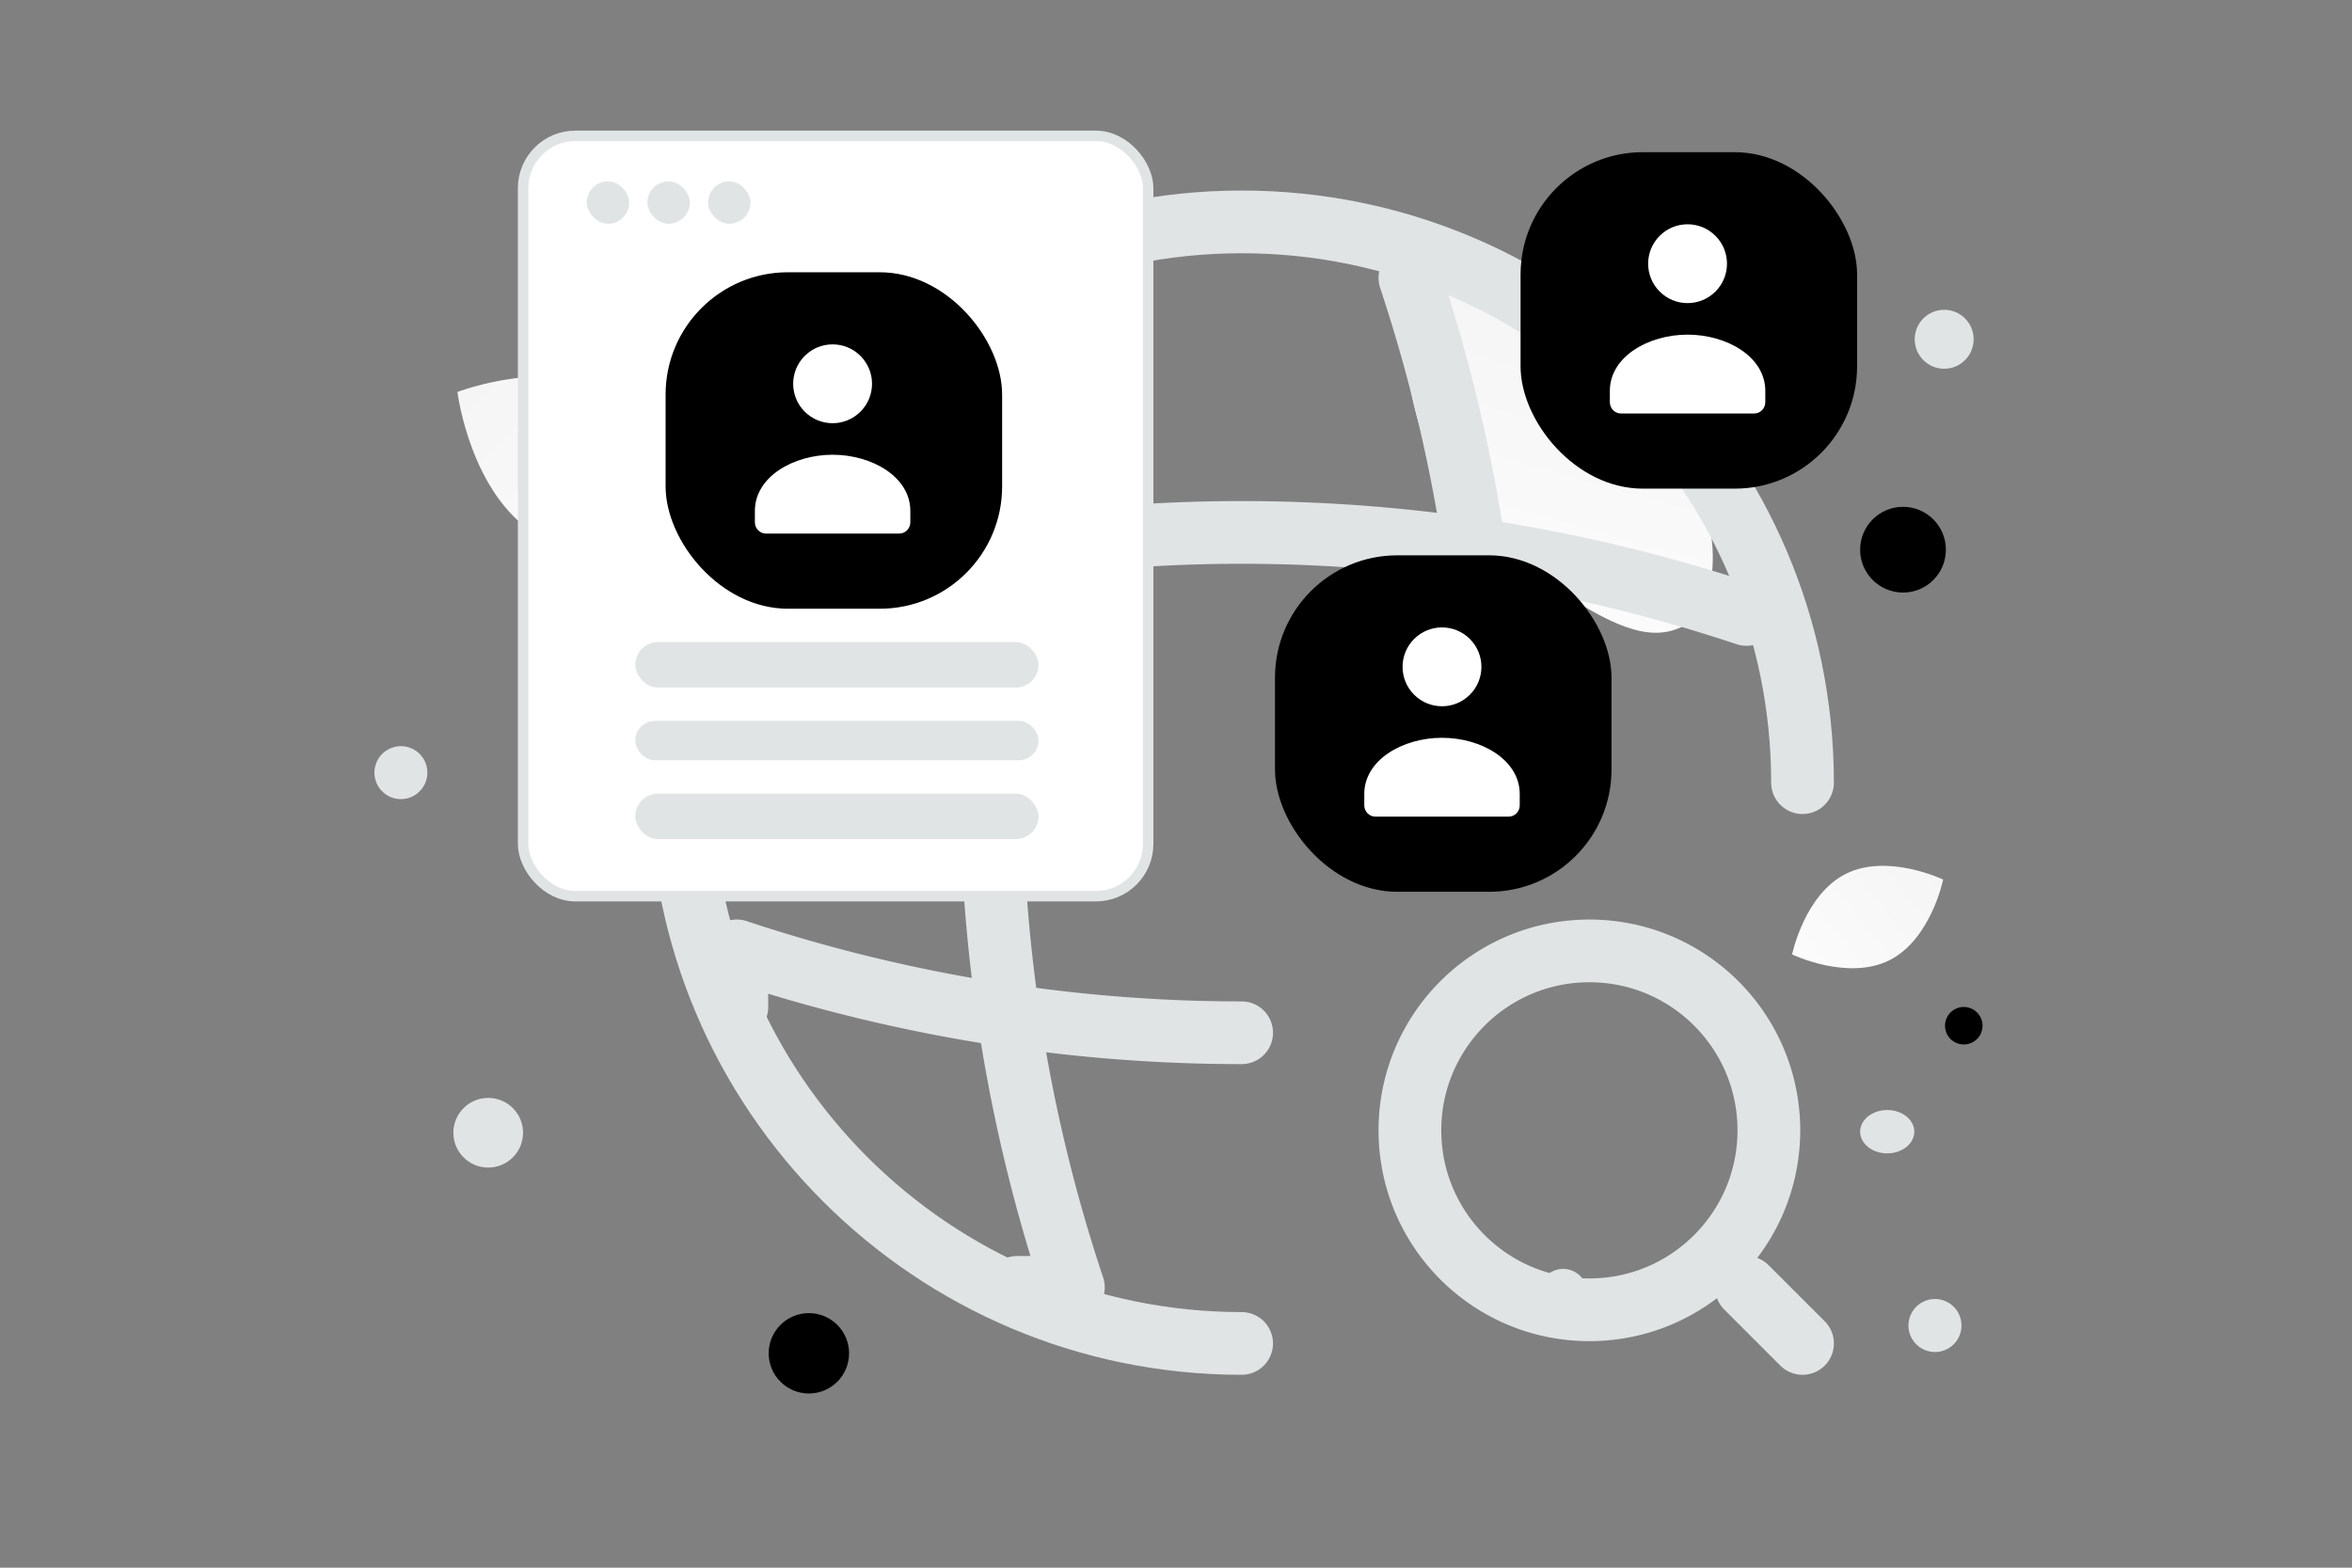 <svg width="900" height="600" viewBox="0 0 900 600" fill="none" xmlns="http://www.w3.org/2000/svg"><rect x="0" y="0" width="900" height="600" fill="#808080" stroke="none"/><path fill="transparent" d="M0 0h900v600H0z"/><path d="M645.806 238.607c-12.375 7.93-27.086 2.077-48.179-11.94-15.861-10.544-30.444-19.936-42.305-37.982-8.304-12.626-12.967-26.201-15.258-38.192-2.484-12.992-7.185-28.814 3.324-36.434 14.439-10.465 60.653-1.108 88.963 39.024 31.094 44.091 25.555 77.777 13.455 85.524z" fill="url(#a)"/><path d="M722.891 367.562c-15.957 7.916-37.135-2.262-37.135-2.262s4.707-23.007 20.672-30.911c15.957-7.916 37.127 2.251 37.127 2.251s-4.707 23.007-20.664 30.922z" fill="url(#b)"/><path d="M205.71 204.9c25.828 15.48 62.883 1.17 62.883 1.17s-4.845-39.401-30.688-54.864c-25.828-15.479-62.868-1.187-62.868-1.187s4.846 39.402 30.673 54.881z" fill="url(#c)"/><circle cx="728.192" cy="210.385" r="16.408" transform="rotate(180 728.192 210.385)" fill="#000"/><circle cx="239.441" cy="269.515" r="13.508" transform="rotate(180 239.441 269.515)" fill="#000"/><circle r="15.383" transform="matrix(-1 0 0 1 309.52 517.953)" fill="#000"/><circle r="7.179" transform="matrix(-1 0 0 1 751.446 392.576)" fill="#000"/><circle r="9.23" transform="matrix(-1 0 0 1 598.136 494.874)" fill="#E1E4E5"/><circle r="13.332" transform="matrix(-1 0 0 1 186.816 433.533)" fill="#E1E4E5"/><circle r="10.147" transform="matrix(-1 0 0 1 740.421 507.311)" fill="#E1E4E5"/><circle r="11.281" transform="matrix(-1 0 0 1 743.947 129.849)" fill="#E1E4E5"/><circle r="10.13" transform="scale(1 -1) rotate(-75 -115.987 -247.818)" fill="#E1E4E5"/><circle r="4.216" transform="matrix(-1 0 0 1 348.185 95.42)" fill="#E1E4E5"/><ellipse rx="10.366" ry="8.293" transform="matrix(-1 0 0 1 722.15 433.135)" fill="#E1E4E5"/><path d="M689.741 299.549c0-118.473-96.151-214.624-214.624-214.624-118.472 0-214.624 96.151-214.624 214.624 0 118.472 96.152 214.623 214.624 214.623" stroke="#E1E4E5" stroke-width="24" stroke-linecap="round" stroke-linejoin="round"/><path d="M389.27 106.387h21.462a610.047 610.047 0 0 0 0 386.323H389.27m150.234-386.323c20.819 62.67 31.336 127.916 31.336 193.162" stroke="#E1E4E5" stroke-width="24" stroke-linecap="round" stroke-linejoin="round"/><path d="M281.956 385.398v-21.462c62.67 20.819 127.916 31.336 193.161 31.336M281.956 235.164a610.033 610.033 0 0 1 386.323 0m-60.095 266.131c37.931 0 68.68-30.749 68.68-68.68 0-37.93-30.749-68.679-68.68-68.679-37.931 0-68.68 30.749-68.68 68.679 0 37.931 30.749 68.68 68.68 68.68zm81.557 12.877-21.462-21.462" stroke="#E1E4E5" stroke-width="24" stroke-linecap="round" stroke-linejoin="round"/><rect x="200.167" y="51.999" width="239.181" height="291.003" rx="20" fill="#fff" stroke="#E1E4E5" stroke-width="4" stroke-linecap="round" stroke-linejoin="round"/><mask id="d" mask-type="alpha" maskUnits="userSpaceOnUse" x="194" y="46" width="251" height="316"><path fill="#fff" stroke="#fff" stroke-width="11" stroke-linecap="round" stroke-linejoin="round" d="M200.167 51.999h238.987v303.954H200.167z"/></mask><g mask="url(#d)"><rect x="254.693" y="104.205" width="128.774" height="128.774" rx="46.813" fill="#000"/><path fill-rule="evenodd" clip-rule="evenodd" d="M348.343 195.603v4.305c0 2.377-1.903 4.306-4.248 4.306H293.11c-2.345 0-4.249-1.929-4.249-4.306v-4.374c0-13.028 14.692-21.492 29.741-21.492s29.741 8.468 29.741 21.492m-19.078-59.316c5.892 5.891 5.892 15.443 0 21.335-5.891 5.891-15.443 5.891-21.334 0-5.892-5.892-5.892-15.444 0-21.335 5.891-5.892 15.443-5.892 21.334 0z" fill="#fff"/><rect x="243.091" y="275.904" width="154.297" height="15.082" rx="7.541" fill="#E1E4E5"/><rect x="243.091" y="245.741" width="154.297" height="17.402" rx="8.701" fill="#E1E4E5"/><rect x="243.091" y="303.747" width="154.297" height="17.402" rx="8.701" fill="#E1E4E5"/><rect x="224.529" y="69.401" width="16.242" height="16.242" rx="8.121" fill="#E1E4E5"/><rect x="247.732" y="69.401" width="16.242" height="16.242" rx="8.121" fill="#E1E4E5"/><rect x="270.934" y="69.401" width="16.242" height="16.242" rx="8.121" fill="#E1E4E5"/></g><rect x="581.849" y="58.242" width="128.774" height="128.774" rx="46.813" fill="#000"/><path fill-rule="evenodd" clip-rule="evenodd" d="M675.499 149.639v4.306c0 2.376-1.903 4.305-4.248 4.305h-50.985c-2.345 0-4.249-1.929-4.249-4.305v-4.374c0-13.028 14.692-21.493 29.741-21.493s29.741 8.469 29.741 21.493m-19.077-59.317c5.891 5.892 5.891 15.444 0 21.335-5.892 5.892-15.444 5.892-21.335 0-5.892-5.891-5.892-15.443 0-21.335 5.891-5.89 15.443-5.89 21.335 0z" fill="#fff"/><rect x="487.878" y="212.539" width="128.774" height="128.774" rx="46.813" fill="#000"/><path fill-rule="evenodd" clip-rule="evenodd" d="M581.529 303.937v4.305c0 2.377-1.903 4.306-4.248 4.306h-50.985c-2.345 0-4.249-1.929-4.249-4.306v-4.374c0-13.028 14.692-21.493 29.741-21.493s29.741 8.469 29.741 21.493m-19.078-59.316c5.892 5.891 5.892 15.443 0 21.335-5.891 5.891-15.443 5.891-21.334 0-5.892-5.892-5.892-15.444 0-21.335 5.891-5.892 15.443-5.892 21.334 0z" fill="#fff"/><defs><linearGradient id="a" x1="563.986" y1="289.136" x2="642.955" y2="5.123" gradientUnits="userSpaceOnUse"><stop stop-color="#fff"/><stop offset="1" stop-color="#EEE"/></linearGradient><linearGradient id="b" x1="661.616" y1="392.253" x2="793.228" y2="288.147" gradientUnits="userSpaceOnUse"><stop stop-color="#fff"/><stop offset="1" stop-color="#EEE"/></linearGradient><linearGradient id="c" x1="305.658" y1="254.729" x2="97.837" y2="61.636" gradientUnits="userSpaceOnUse"><stop stop-color="#fff"/><stop offset="1" stop-color="#EEE"/></linearGradient></defs></svg>